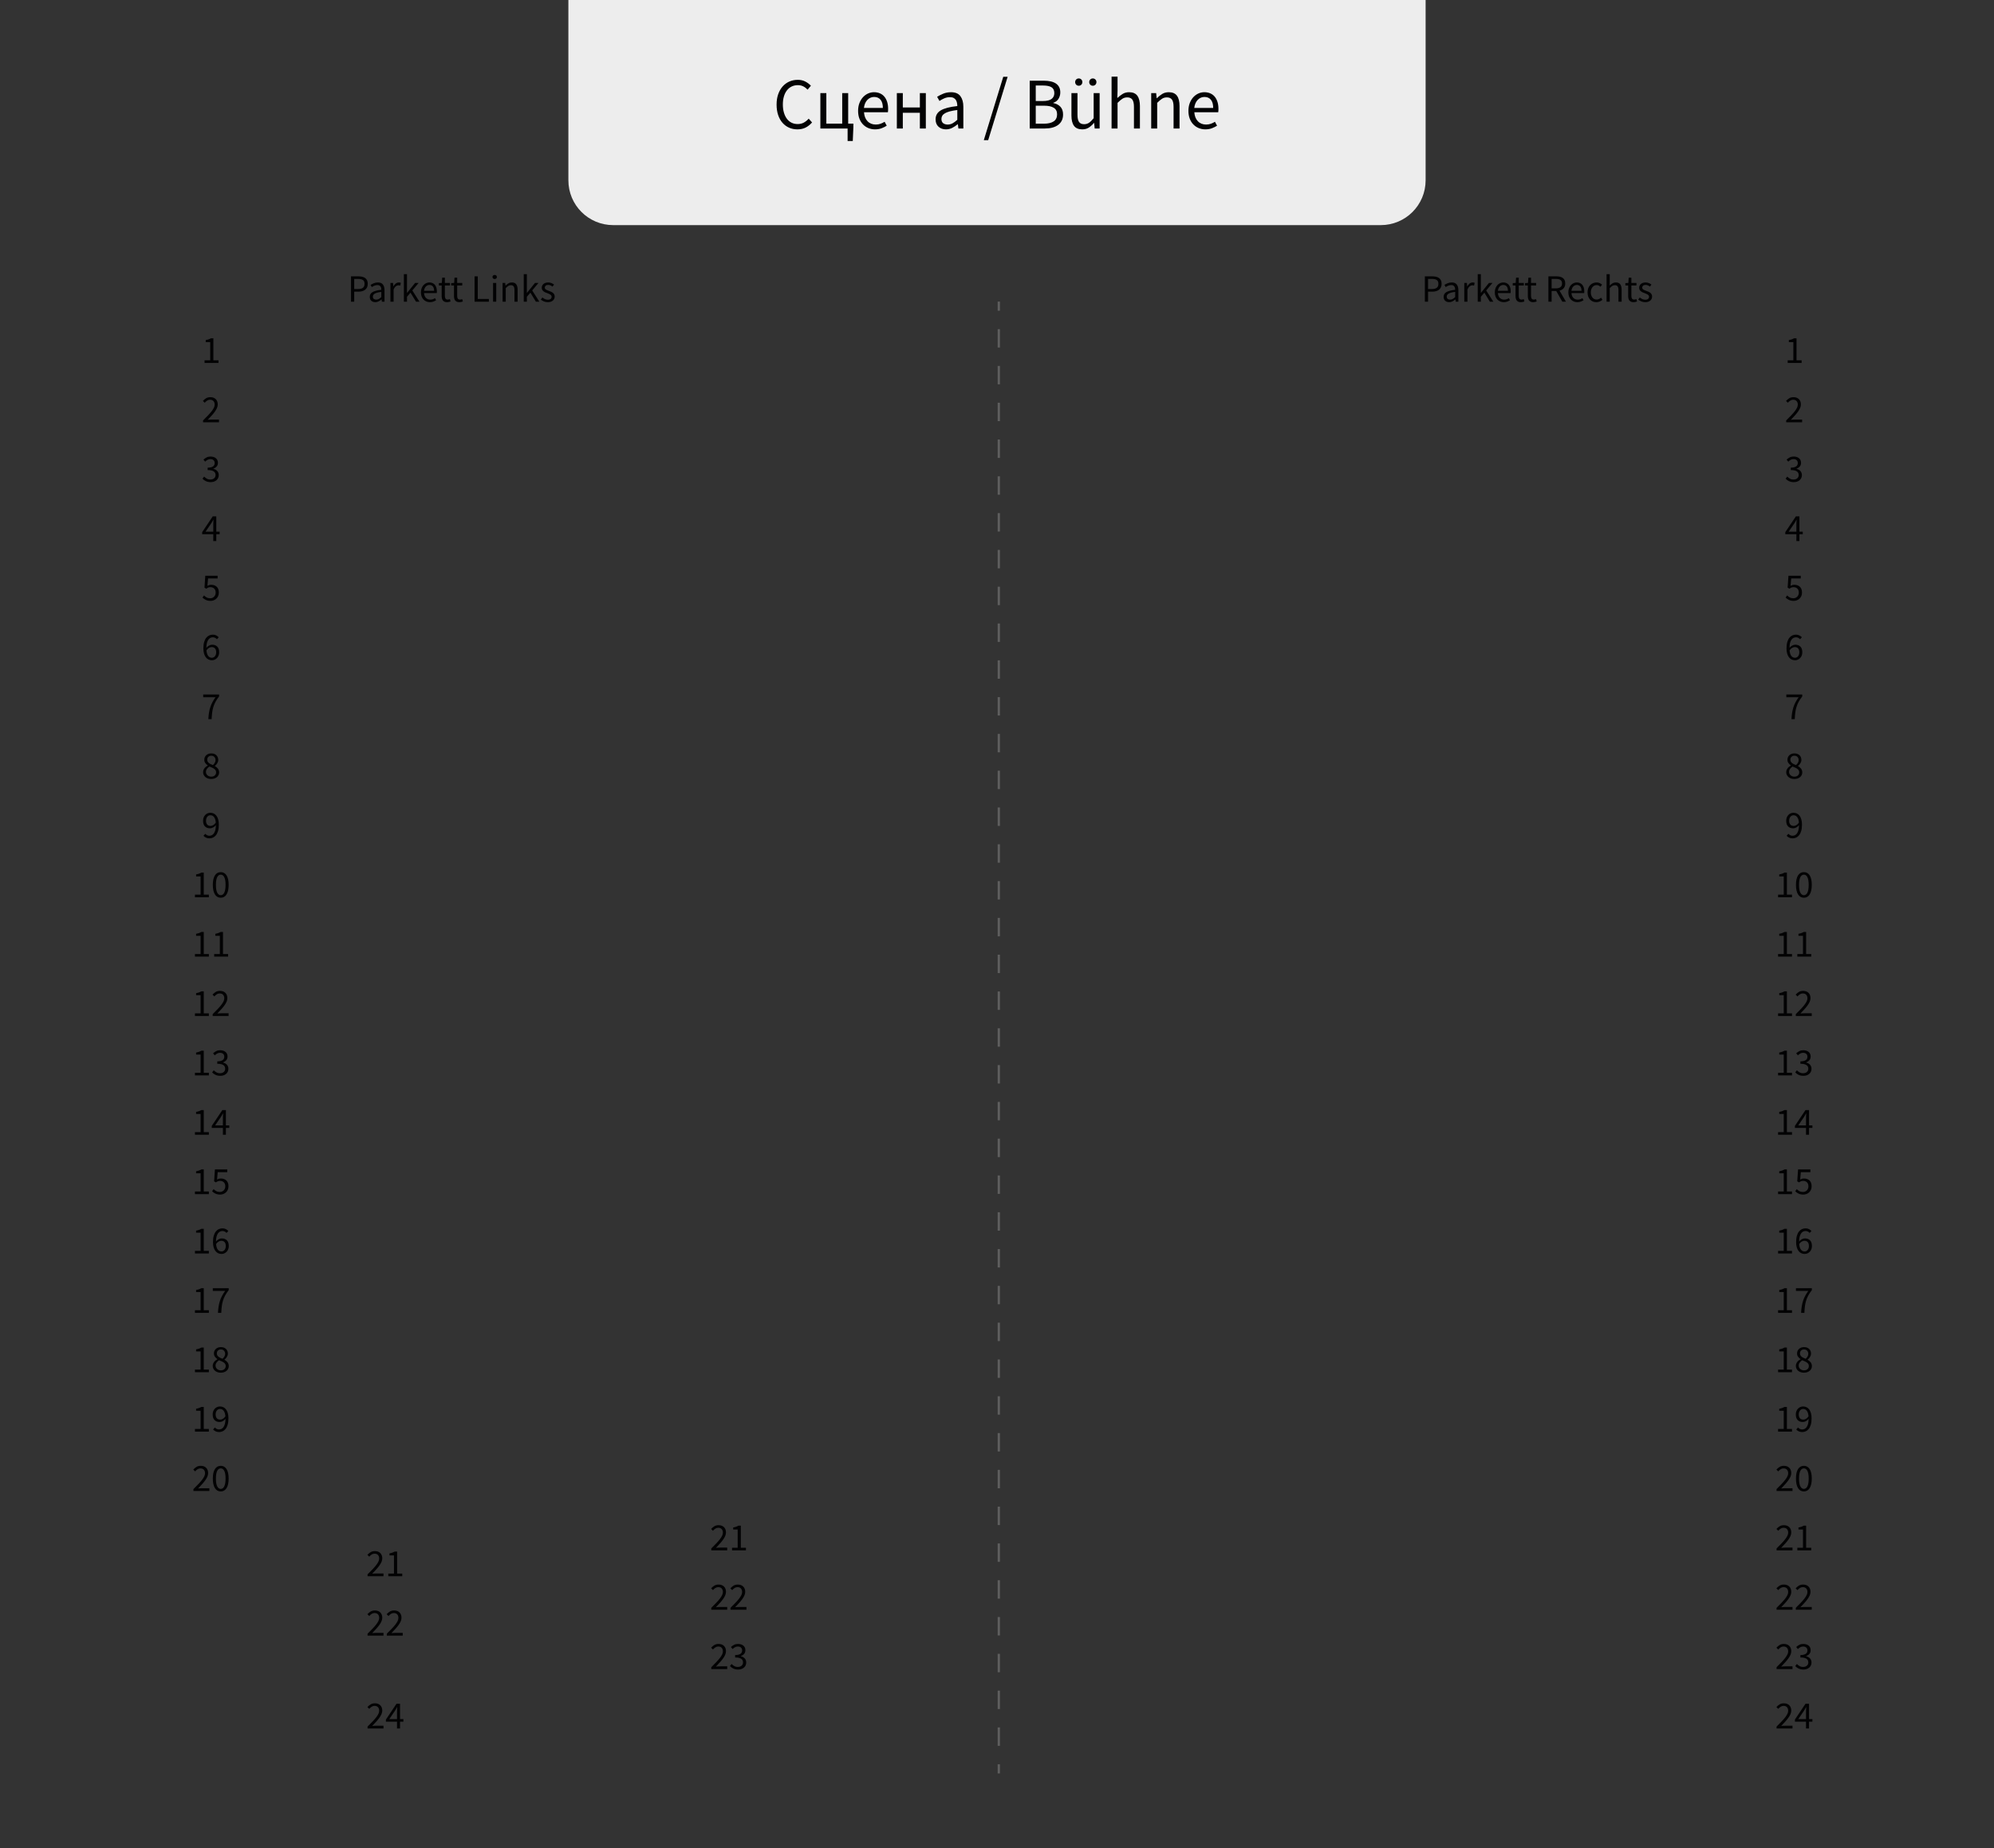 <svg xmlns="http://www.w3.org/2000/svg" width="876" height="812"><rect width="100%" height="100%" fill="#333333" stroke="none"/><path fill="#EDEDED" d="M626.3 0H249.7v79.2c0 10.9 8.8 19.7 19.7 19.7h337.2c10.9 0 19.7-8.8 19.7-19.7V0z"/><g fill="none" stroke="#5F5F5F" stroke-miterlimit="10"><path d="M438.8 132.5v4"/><path stroke-dasharray="8.083,8.083" d="M438.8 144.6V771"/><path d="M438.8 775.1v4"/></g><g><g fill="#020203"><path d="M161.481 759.357v-.833c.816-.816 1.541-1.553 2.176-2.21s1.167-1.267 1.598-1.827c.431-.562.759-1.077.986-1.548.227-.47.34-.926.34-1.368 0-.623-.17-1.133-.51-1.53-.34-.396-.856-.595-1.547-.595-.454 0-.873.128-1.258.383s-.737.563-1.054.927l-.799-.8c.453-.498.935-.897 1.445-1.198.51-.3 1.122-.45 1.836-.45 1.008 0 1.802.292 2.38.875.578.584.867 1.357.867 2.321 0 .51-.111 1.022-.332 1.538-.221.516-.527 1.049-.918 1.598-.391.55-.856 1.122-1.394 1.717-.539.596-1.13 1.228-1.776 1.896.294-.022.601-.045.918-.067.317-.022.617-.034.901-.034h3.145v1.207h-7.004zM174.418 759.357v-2.992h-4.879v-.918l4.641-6.936h1.564v6.731h1.479v1.122h-1.479v2.992h-1.326zm-3.4-4.114h3.4v-3.145c0-.295.008-.644.025-1.046s.037-.75.06-1.045h-.068c-.136.261-.278.516-.425.765-.147.249-.3.504-.459.765l-2.533 3.706z"/></g><g fill="#020203"><path d="M161.481 718.566v-.833c.816-.816 1.541-1.553 2.176-2.21s1.167-1.267 1.598-1.827c.431-.562.759-1.077.986-1.548.227-.47.34-.926.34-1.368 0-.623-.17-1.133-.51-1.53-.34-.396-.856-.595-1.547-.595-.454 0-.873.128-1.258.383s-.737.563-1.054.927l-.799-.8c.453-.498.935-.897 1.445-1.198.51-.3 1.122-.45 1.836-.45 1.008 0 1.802.292 2.38.875.578.584.867 1.357.867 2.321 0 .51-.111 1.022-.332 1.538-.221.516-.527 1.049-.918 1.598-.391.55-.856 1.122-1.394 1.717-.539.596-1.13 1.228-1.776 1.896.294-.022.601-.045.918-.067.317-.022.617-.034.901-.034h3.145v1.207h-7.004zM169.93 718.566v-.833c.816-.816 1.541-1.553 2.176-2.21s1.167-1.267 1.598-1.827c.431-.562.759-1.077.986-1.548.227-.47.34-.926.34-1.368 0-.623-.17-1.133-.51-1.53-.34-.396-.856-.595-1.547-.595-.454 0-.873.128-1.258.383s-.737.563-1.054.927l-.799-.8c.453-.498.935-.897 1.445-1.198.51-.3 1.122-.45 1.836-.45 1.008 0 1.802.292 2.38.875.578.584.867 1.357.867 2.321 0 .51-.111 1.022-.332 1.538-.221.516-.527 1.049-.918 1.598-.391.55-.856 1.122-1.394 1.717-.539.596-1.13 1.228-1.776 1.896.294-.022.601-.045.918-.067.317-.022.617-.034.901-.034h3.145v1.207h-7.004z"/></g><g fill="#020203"><path d="M161.481 692.484v-.834c.816-.816 1.541-1.553 2.176-2.209.635-.658 1.167-1.268 1.598-1.828.431-.561.759-1.076.986-1.547s.34-.926.34-1.369c0-.623-.17-1.133-.51-1.529s-.856-.596-1.547-.596c-.454 0-.873.129-1.258.383-.385.256-.737.564-1.054.928l-.799-.801c.453-.498.935-.896 1.445-1.197.51-.301 1.122-.451 1.836-.451 1.008 0 1.802.293 2.38.875.578.584.867 1.357.867 2.322 0 .51-.111 1.021-.332 1.537-.221.516-.527 1.049-.918 1.598-.391.551-.856 1.123-1.394 1.717-.539.596-1.13 1.229-1.776 1.896.294-.023.601-.045.918-.068.317-.021.617-.033.901-.033h3.145v1.207h-7.004zM170.593 692.484v-1.156h2.482v-7.99h-1.972v-.9c.499-.092.932-.201 1.3-.332s.7-.287.995-.467h1.071v9.689h2.244v1.156h-6.12z"/></g><g fill="#020203"><path d="M312.479 733.274v-.833c.816-.816 1.541-1.553 2.176-2.21s1.167-1.267 1.598-1.827c.431-.562.759-1.077.986-1.548.227-.47.34-.926.34-1.368 0-.623-.17-1.133-.51-1.53-.34-.396-.856-.595-1.547-.595-.454 0-.873.128-1.258.383s-.737.563-1.054.927l-.799-.8c.453-.498.935-.897 1.445-1.198.51-.3 1.122-.45 1.836-.45 1.008 0 1.802.292 2.38.875.578.584.867 1.357.867 2.321 0 .51-.111 1.022-.332 1.538-.221.516-.527 1.049-.918 1.598-.391.55-.856 1.122-1.394 1.717-.539.596-1.13 1.228-1.776 1.896.294-.022.601-.045.918-.067.317-.022.617-.034.901-.034h3.145v1.207h-7.004zM324.259 733.479c-.431 0-.825-.043-1.182-.128s-.683-.198-.978-.34c-.295-.142-.559-.303-.791-.484-.232-.181-.439-.374-.621-.578l.714-.918c.329.34.711.641 1.148.901.436.261.977.391 1.623.391.657 0 1.196-.179 1.615-.535.419-.357.629-.842.629-1.454 0-.316-.06-.608-.178-.875-.119-.267-.314-.496-.587-.688-.272-.192-.629-.34-1.071-.442-.442-.102-.986-.152-1.632-.152v-1.071c.578 0 1.062-.051 1.454-.153.391-.102.708-.243.952-.425.244-.181.417-.396.519-.646.102-.25.153-.516.153-.8 0-.532-.167-.952-.501-1.258s-.791-.459-1.368-.459c-.454 0-.87.103-1.25.306-.38.204-.734.471-1.062.8l-.748-.885c.419-.396.881-.722 1.385-.978.504-.255 1.08-.382 1.726-.382.476 0 .912.062 1.309.187.396.125.739.304 1.028.536s.513.519.672.858c.158.34.238.73.238 1.173 0 .657-.182 1.195-.544 1.615-.363.419-.839.742-1.428.969v.068c.329.079.635.195.918.348.283.153.533.347.748.578.215.232.383.502.501.808.119.307.179.646.179 1.021 0 .476-.094.906-.281 1.292-.187.385-.442.711-.765.978-.323.266-.7.47-1.131.611s-.894.211-1.393.211z"/></g><g fill="#020203"><path d="M312.479 707.191v-.833c.816-.816 1.541-1.553 2.176-2.21s1.167-1.267 1.598-1.827c.431-.562.759-1.077.986-1.548.227-.47.34-.926.34-1.368 0-.623-.17-1.133-.51-1.53-.34-.396-.856-.595-1.547-.595-.454 0-.873.128-1.258.383s-.737.563-1.054.927l-.799-.8c.453-.498.935-.897 1.445-1.198.51-.3 1.122-.45 1.836-.45 1.008 0 1.802.292 2.38.875.578.584.867 1.357.867 2.321 0 .51-.111 1.022-.332 1.538-.221.516-.527 1.049-.918 1.598-.391.55-.856 1.122-1.394 1.717-.539.596-1.13 1.228-1.776 1.896.294-.022.601-.045.918-.067.317-.022.617-.034.901-.034h3.145v1.207h-7.004zM320.927 707.191v-.833c.816-.816 1.541-1.553 2.176-2.21s1.167-1.267 1.598-1.827c.431-.562.759-1.077.986-1.548.227-.47.34-.926.34-1.368 0-.623-.17-1.133-.51-1.53-.34-.396-.856-.595-1.547-.595-.454 0-.873.128-1.258.383s-.737.563-1.054.927l-.799-.8c.453-.498.935-.897 1.445-1.198.51-.3 1.122-.45 1.836-.45 1.008 0 1.802.292 2.38.875.578.584.867 1.357.867 2.321 0 .51-.111 1.022-.332 1.538-.221.516-.527 1.049-.918 1.598-.391.55-.856 1.122-1.394 1.717-.539.596-1.13 1.228-1.776 1.896.294-.022.601-.045.918-.067.317-.022.617-.034.901-.034h3.145v1.207h-7.004z"/></g><g fill="#020203"><path d="M312.479 681.108v-.833c.816-.816 1.541-1.553 2.176-2.21s1.167-1.267 1.598-1.827c.431-.562.759-1.077.986-1.548.227-.47.34-.926.34-1.368 0-.623-.17-1.133-.51-1.53-.34-.396-.856-.595-1.547-.595-.454 0-.873.128-1.258.383s-.737.563-1.054.927l-.799-.8c.453-.498.935-.897 1.445-1.198.51-.3 1.122-.45 1.836-.45 1.008 0 1.802.292 2.38.875.578.584.867 1.357.867 2.321 0 .51-.111 1.022-.332 1.538-.221.516-.527 1.049-.918 1.598-.391.55-.856 1.122-1.394 1.717-.539.596-1.13 1.228-1.776 1.896.294-.022.601-.045.918-.067.317-.022.617-.034.901-.034h3.145v1.207h-7.004zM321.59 681.108v-1.156h2.482v-7.99H322.1v-.9c.499-.091.932-.201 1.3-.332.368-.13.7-.286.995-.467h1.071v9.689h2.244v1.156h-6.12z"/></g><g fill="#020203"><path d="M84.981 655.026v-.833c.816-.816 1.541-1.553 2.176-2.21s1.167-1.267 1.598-1.827c.431-.562.759-1.077.986-1.548.227-.47.34-.926.34-1.368 0-.623-.17-1.133-.51-1.53-.34-.396-.856-.595-1.547-.595-.454 0-.873.128-1.258.383s-.737.563-1.054.927l-.799-.8c.453-.498.935-.897 1.445-1.198.51-.3 1.122-.45 1.836-.45 1.008 0 1.802.292 2.38.875.578.584.867 1.357.867 2.321 0 .51-.111 1.022-.332 1.538-.221.516-.527 1.049-.918 1.598-.391.55-.856 1.122-1.394 1.717-.539.596-1.13 1.228-1.776 1.896.294-.022.601-.045.918-.067.317-.022.617-.034.901-.034h3.145v1.207h-7.004zM96.983 655.23c-1.099 0-1.955-.487-2.567-1.462s-.918-2.374-.918-4.199c0-1.824.306-3.213.918-4.165s1.468-1.428 2.567-1.428c1.088 0 1.938.476 2.55 1.428.612.952.918 2.341.918 4.165 0 1.825-.306 3.225-.918 4.199-.612.975-1.462 1.462-2.55 1.462zm0-1.122c.317 0 .604-.088.858-.264.255-.176.476-.447.663-.815s.332-.839.434-1.411.153-1.256.153-2.049-.051-1.473-.153-2.04c-.102-.566-.247-1.028-.434-1.386-.187-.356-.408-.62-.663-.79-.255-.17-.541-.255-.858-.255s-.606.085-.867.255c-.261.17-.485.434-.672.79-.187.357-.332.819-.433 1.386-.102.567-.153 1.247-.153 2.04 0 1.587.196 2.74.586 3.46.391.72.904 1.079 1.539 1.079z"/></g><g fill="#020203"><path d="M85.644 628.943v-1.156h2.482v-7.99h-1.972v-.9c.499-.091.932-.201 1.3-.332.368-.13.7-.286.995-.467h1.071v9.689h2.244v1.156h-6.12zM96.235 629.147c-.578 0-1.085-.108-1.521-.323-.437-.215-.802-.487-1.096-.815l.782-.885c.227.261.496.471.808.629.312.159.638.238.978.238.385 0 .748-.079 1.088-.238.34-.158.64-.422.901-.79s.47-.847.629-1.437c.159-.589.244-1.32.255-2.193-.34.432-.737.771-1.19 1.021-.454.249-.907.374-1.36.374-.941 0-1.688-.277-2.244-.833-.556-.556-.833-1.395-.833-2.517 0-.521.085-.994.255-1.419s.399-.791.688-1.097.629-.544 1.02-.714.802-.255 1.232-.255c.533 0 1.028.107 1.487.323.459.215.856.541 1.19.978.334.436.595.979.782 1.632.187.651.281 1.414.281 2.286 0 1.088-.114 2.015-.34 2.779-.227.766-.533 1.389-.918 1.87-.385.482-.824.833-1.317 1.054-.495.222-1.013.332-1.557.332zm.51-5.473c.362 0 .745-.113 1.147-.341.402-.227.779-.595 1.13-1.104-.091-1.065-.34-1.87-.748-2.414s-.958-.816-1.649-.816c-.261 0-.507.058-.739.17-.232.114-.434.275-.604.485-.17.209-.304.462-.4.756-.096.295-.145.618-.145.969 0 .715.165 1.275.493 1.684s.835.611 1.515.611z"/></g><g fill="#020203"><path d="M85.644 602.86v-1.156h2.482v-7.99h-1.972v-.9c.499-.091.932-.201 1.3-.332.368-.13.7-.286.995-.467h1.071v9.689h2.244v1.156h-6.12zM97 603.064c-.51 0-.983-.074-1.419-.221-.437-.147-.811-.354-1.122-.621-.312-.266-.558-.58-.739-.943-.182-.362-.272-.759-.272-1.19 0-.351.06-.677.179-.977.119-.301.272-.572.459-.816.187-.243.402-.459.646-.646s.496-.348.756-.484v-.067c-.396-.283-.748-.626-1.054-1.028-.306-.402-.459-.893-.459-1.471 0-.42.079-.799.238-1.14.159-.34.374-.631.646-.875s.595-.434.969-.569c.374-.137.782-.204 1.224-.204.476 0 .901.07 1.275.212.374.143.694.341.96.596.266.255.47.561.612.918.142.356.212.745.212 1.164 0 .283-.048.556-.145.816s-.215.504-.357.73c-.142.228-.3.431-.476.612s-.348.334-.518.459v.068c.238.136.47.292.697.467.227.176.428.374.604.596.176.221.317.473.425.756.108.284.162.606.162.97 0 .407-.085.787-.255 1.139s-.408.657-.714.918-.675.465-1.105.612c-.432.145-.908.219-1.429.219zm.034-1.037c.634 0 1.147-.176 1.538-.527.391-.351.587-.81.587-1.377 0-.351-.08-.651-.238-.9s-.374-.468-.646-.655-.586-.356-.943-.51c-.357-.152-.729-.309-1.114-.467-.431.294-.79.637-1.079 1.028-.289.391-.434.836-.434 1.334 0 .307.06.584.178.833.119.25.283.468.493.654.209.188.456.332.74.434.283.103.589.153.918.153zm.731-5.083c.362-.328.643-.674.841-1.037.198-.362.297-.742.297-1.139 0-.544-.164-1-.493-1.369-.329-.368-.793-.552-1.394-.552-.51 0-.93.158-1.258.476s-.493.742-.493 1.275c0 .328.068.609.204.841.136.232.32.439.552.621s.499.343.799.484.616.275.945.4z"/></g><g fill="#020203"><path d="M85.644 576.777v-1.156h2.482v-7.99h-1.972v-.9c.499-.091.932-.201 1.3-.332.368-.13.7-.286.995-.467h1.071v9.689h2.244v1.156h-6.12zM95.759 576.777c.045-1.02.136-1.955.272-2.805.136-.851.326-1.658.57-2.423.244-.765.555-1.505.935-2.219.379-.714.835-1.444 1.368-2.192h-5.406v-1.207h6.987v.867c-.646.815-1.17 1.598-1.572 2.346-.402.748-.723 1.51-.96 2.286-.238.776-.411 1.599-.519 2.465-.108.867-.185 1.828-.229 2.882h-1.446z"/></g><g fill="#020203"><path d="M85.644 550.694v-1.156h2.482v-7.99h-1.972v-.9c.499-.091.932-.201 1.3-.332.368-.13.7-.286.995-.467h1.071v9.689h2.244v1.156h-6.12zM97.306 550.898c-.533 0-1.026-.108-1.479-.323-.454-.215-.848-.541-1.182-.978-.334-.436-.598-.979-.791-1.632-.193-.651-.289-1.414-.289-2.286 0-1.088.113-2.015.34-2.78.227-.765.533-1.388.918-1.869.385-.482.824-.833 1.317-1.055.493-.221 1.011-.331 1.555-.331.589 0 1.097.11 1.521.331.425.222.791.496 1.097.825l-.782.866c-.227-.26-.496-.467-.808-.62-.312-.153-.638-.229-.978-.229-.374 0-.731.079-1.071.238-.34.158-.64.419-.901.781-.261.363-.47.836-.629 1.42s-.244 1.307-.255 2.168c.34-.42.736-.751 1.19-.995.453-.243.901-.365 1.343-.365.941 0 1.692.277 2.253.833.561.556.841 1.394.841 2.516 0 .521-.085.995-.255 1.42s-.402.79-.697 1.097c-.295.306-.635.544-1.02.714s-.796.254-1.238.254zm0-1.105c.272 0 .521-.057.748-.17.227-.113.425-.274.595-.484.17-.209.303-.459.399-.748s.145-.614.145-.978c0-.714-.164-1.274-.493-1.683-.329-.408-.833-.612-1.513-.612-.352 0-.731.11-1.139.332-.408.221-.782.586-1.122 1.096.091 1.065.337 1.873.74 2.423s.949.824 1.64.824z"/></g><g fill="#020203"><path d="M85.644 524.611v-1.156h2.482v-7.99h-1.972v-.9c.499-.09.932-.201 1.3-.332.368-.129.7-.285.995-.467h1.071v9.689h2.244v1.156h-6.12zM96.728 524.816c-.431 0-.825-.043-1.182-.129-.357-.084-.68-.195-.969-.33-.289-.137-.55-.293-.782-.469s-.439-.359-.621-.553l.68-.918c.317.33.694.619 1.13.867.437.25.972.375 1.606.375.329 0 .638-.061.927-.18.289-.117.541-.285.756-.5s.385-.477.51-.783c.125-.305.187-.645.187-1.02 0-.748-.21-1.332-.629-1.75-.419-.42-.98-.631-1.683-.631-.374 0-.694.059-.96.172-.267.113-.564.277-.893.492l-.748-.477.357-5.219h5.423v1.207H95.64l-.289 3.213c.261-.135.521-.244.782-.322.261-.08.555-.119.884-.119.464 0 .901.068 1.309.203.408.137.765.344 1.071.621s.547.629.723 1.055c.175.424.263.932.263 1.521 0 .588-.102 1.109-.306 1.562-.204.455-.476.836-.816 1.148-.34.312-.729.549-1.165.713-.436.169-.892.251-1.368.251z"/></g><g fill="#020203"><path d="M85.644 498.529v-1.156h2.482v-7.99h-1.972v-.9c.499-.091.932-.201 1.3-.332.368-.13.7-.286.995-.467h1.071v9.689h2.244v1.156h-6.12zM97.918 498.529v-2.992h-4.879v-.918l4.641-6.936h1.564v6.731h1.479v1.122h-1.479v2.992h-1.326zm-3.4-4.114h3.4v-3.145c0-.295.008-.644.025-1.046s.037-.75.06-1.045h-.068c-.136.261-.278.516-.425.765-.147.249-.3.504-.459.765l-2.533 3.706z"/></g><g fill="#020203"><path d="M85.644 472.446v-1.156h2.482v-7.99h-1.972v-.9c.499-.091.932-.201 1.3-.332.368-.13.7-.286.995-.467h1.071v9.689h2.244v1.156h-6.12zM96.762 472.65c-.431 0-.825-.043-1.182-.128s-.683-.198-.978-.34c-.295-.142-.559-.303-.791-.484-.232-.181-.439-.374-.621-.578l.714-.918c.329.34.711.641 1.148.901.436.261.977.391 1.623.391.657 0 1.196-.179 1.615-.535.419-.357.629-.842.629-1.454 0-.316-.06-.608-.178-.875-.119-.267-.314-.496-.587-.688-.272-.192-.629-.34-1.071-.442-.442-.102-.986-.152-1.632-.152v-1.071c.578 0 1.062-.051 1.454-.153.391-.102.708-.243.952-.425.244-.181.417-.396.519-.646.102-.25.153-.516.153-.8 0-.532-.167-.952-.501-1.258s-.791-.459-1.368-.459c-.454 0-.87.103-1.25.306-.38.204-.734.471-1.062.8l-.748-.885c.419-.396.881-.722 1.385-.978.504-.255 1.08-.382 1.726-.382.476 0 .912.062 1.309.187.396.125.739.304 1.028.536s.513.519.672.858c.158.34.238.73.238 1.173 0 .657-.182 1.195-.544 1.615-.363.419-.839.742-1.428.969v.068c.329.079.635.195.918.348.283.153.533.347.748.578.215.232.383.502.501.808.119.307.179.646.179 1.021 0 .476-.094.906-.281 1.292-.187.385-.442.711-.765.978-.323.266-.7.47-1.131.611s-.894.211-1.393.211z"/></g><g fill="#020203"><path d="M85.644 446.363v-1.156h2.482v-7.99h-1.972v-.9c.499-.091.932-.201 1.3-.332.368-.13.7-.286.995-.467h1.071v9.689h2.244v1.156h-6.12zM93.43 446.363v-.833c.816-.816 1.541-1.553 2.176-2.21s1.167-1.267 1.598-1.827c.431-.562.759-1.077.986-1.548.227-.47.34-.926.34-1.368 0-.623-.17-1.133-.51-1.53-.34-.396-.856-.595-1.547-.595-.454 0-.873.128-1.258.383s-.737.563-1.054.927l-.799-.8c.453-.498.935-.897 1.445-1.198.51-.3 1.122-.45 1.836-.45 1.008 0 1.802.292 2.38.875.578.584.867 1.357.867 2.321 0 .51-.111 1.022-.332 1.538-.221.516-.527 1.049-.918 1.598-.391.55-.856 1.122-1.394 1.717-.539.596-1.13 1.228-1.776 1.896.294-.022.601-.045.918-.067.317-.022.617-.034.901-.034h3.145v1.207H93.43z"/></g><g fill="#020203"><path d="M85.644 420.28v-1.156h2.482v-7.99h-1.972v-.9c.499-.091.932-.201 1.3-.332.368-.13.7-.286.995-.467h1.071v9.689h2.244v1.156h-6.12zM94.093 420.28v-1.156h2.482v-7.99h-1.972v-.9c.499-.091.932-.201 1.3-.332.368-.13.7-.286.995-.467h1.071v9.689h2.244v1.156h-6.12z"/></g><g fill="#020203"><path d="M85.644 394.198v-1.156h2.482v-7.99h-1.972v-.9c.499-.091.932-.201 1.3-.332.368-.13.7-.286.995-.467h1.071v9.689h2.244v1.156h-6.12zM96.983 394.402c-1.099 0-1.955-.487-2.567-1.462s-.918-2.374-.918-4.199c0-1.824.306-3.213.918-4.165s1.468-1.428 2.567-1.428c1.088 0 1.938.476 2.55 1.428.612.952.918 2.341.918 4.165 0 1.825-.306 3.225-.918 4.199-.612.975-1.462 1.462-2.55 1.462zm0-1.122c.317 0 .604-.088.858-.264.255-.176.476-.447.663-.815s.332-.839.434-1.411.153-1.256.153-2.049-.051-1.473-.153-2.04c-.102-.566-.247-1.028-.434-1.386-.187-.356-.408-.62-.663-.79-.255-.17-.541-.255-.858-.255s-.606.085-.867.255c-.261.17-.485.434-.672.79-.187.357-.332.819-.433 1.386-.102.567-.153 1.247-.153 2.04 0 1.587.196 2.74.586 3.46.391.719.904 1.079 1.539 1.079z"/></g><path fill="#020203" d="M92.01 368.319c-.578 0-1.085-.108-1.521-.323-.437-.215-.802-.487-1.096-.815l.782-.885c.227.261.496.471.808.629.312.159.638.238.978.238.385 0 .748-.079 1.088-.238.34-.158.64-.422.901-.79s.47-.847.629-1.437c.159-.589.244-1.32.255-2.193-.34.432-.737.771-1.19 1.021-.454.249-.907.374-1.36.374-.941 0-1.688-.277-2.244-.833-.556-.556-.833-1.395-.833-2.517 0-.521.085-.994.255-1.419s.399-.791.688-1.097.629-.544 1.02-.714.802-.255 1.232-.255c.533 0 1.028.107 1.487.323.459.215.856.541 1.19.978.334.436.595.979.782 1.632.187.651.281 1.414.281 2.286 0 1.088-.114 2.015-.34 2.779-.227.766-.533 1.389-.918 1.87-.385.482-.824.833-1.317 1.054-.494.221-1.013.332-1.557.332zm.511-5.474c.362 0 .745-.113 1.147-.341.402-.227.779-.595 1.13-1.104-.091-1.065-.34-1.87-.748-2.414s-.958-.816-1.649-.816c-.261 0-.507.058-.739.17-.232.114-.434.275-.604.485-.17.209-.304.462-.4.756-.096.295-.145.618-.145.969 0 .715.165 1.275.493 1.684s.834.611 1.515.611zM92.775 342.236c-.51 0-.983-.074-1.419-.221-.437-.147-.811-.354-1.122-.621-.312-.266-.558-.58-.739-.943-.182-.362-.272-.759-.272-1.19 0-.351.06-.677.179-.977.119-.301.272-.572.459-.816.187-.243.402-.459.646-.646s.496-.348.756-.484v-.067c-.396-.283-.748-.626-1.054-1.028-.306-.402-.459-.893-.459-1.471 0-.42.079-.799.238-1.14.159-.34.374-.631.646-.875s.595-.434.969-.569c.374-.137.782-.204 1.224-.204.476 0 .901.07 1.275.212.374.143.694.341.96.596.266.255.47.561.612.918.142.356.212.745.212 1.164 0 .283-.048.556-.145.816s-.215.504-.357.73c-.142.228-.3.431-.476.612s-.348.334-.518.459v.068c.238.136.47.292.697.467.227.176.428.374.604.596.176.221.317.473.425.756.108.284.162.606.162.97 0 .407-.085.787-.255 1.139s-.408.657-.714.918-.675.465-1.105.612c-.432.145-.908.219-1.429.219zm.035-1.037c.634 0 1.147-.176 1.538-.527.391-.351.587-.81.587-1.377 0-.351-.08-.651-.238-.9s-.374-.468-.646-.655-.586-.356-.943-.51c-.357-.152-.729-.309-1.114-.467-.431.294-.79.637-1.079 1.028-.289.391-.434.836-.434 1.334 0 .307.06.584.178.833.119.25.283.468.493.654.209.188.456.332.74.434.282.102.588.153.918.153zm.731-5.083c.362-.328.643-.674.841-1.037.198-.362.297-.742.297-1.139 0-.544-.164-1-.493-1.369-.329-.368-.793-.552-1.394-.552-.51 0-.93.158-1.258.476s-.493.742-.493 1.275c0 .328.068.609.204.841.136.232.32.439.552.621s.499.343.799.484.615.275.945.4zM91.534 315.949c.045-1.02.136-1.955.272-2.805.136-.851.326-1.658.57-2.423.244-.765.555-1.505.935-2.219.379-.714.835-1.444 1.368-2.192h-5.406v-1.207h6.987v.867c-.646.815-1.17 1.598-1.572 2.346-.402.748-.723 1.51-.96 2.286-.238.776-.411 1.599-.519 2.465-.108.867-.185 1.828-.229 2.882h-1.446zM93.082 290.07c-.533 0-1.026-.108-1.479-.323-.454-.215-.848-.541-1.182-.978-.334-.436-.598-.979-.791-1.632-.193-.651-.289-1.414-.289-2.286 0-1.088.113-2.015.34-2.78.227-.765.533-1.388.918-1.869.385-.482.824-.833 1.317-1.055.493-.221 1.011-.331 1.555-.331.589 0 1.097.11 1.521.331.425.222.791.496 1.097.825l-.782.866c-.227-.26-.496-.467-.808-.62-.312-.153-.638-.229-.978-.229-.374 0-.731.079-1.071.238-.34.158-.64.419-.901.781-.261.363-.47.836-.629 1.42s-.244 1.307-.255 2.168c.34-.42.736-.751 1.19-.995.453-.243.901-.365 1.343-.365.941 0 1.692.277 2.253.833.561.556.841 1.394.841 2.516 0 .521-.085.995-.255 1.42s-.402.79-.697 1.097c-.295.306-.635.544-1.02.714s-.797.254-1.238.254zm0-1.105c.272 0 .521-.057.748-.17.227-.113.425-.274.595-.484.17-.209.303-.459.399-.748s.145-.614.145-.978c0-.714-.164-1.274-.493-1.683-.329-.408-.833-.612-1.513-.612-.352 0-.731.11-1.139.332-.408.221-.782.586-1.122 1.096.091 1.065.337 1.873.74 2.423s.948.824 1.64.824zM92.503 263.987c-.431 0-.825-.043-1.182-.128s-.68-.195-.969-.331-.55-.292-.782-.468-.439-.359-.621-.553l.68-.918c.317.329.694.618 1.13.867.437.25.972.374 1.606.374.329 0 .638-.06.927-.179.289-.118.541-.286.756-.501s.385-.477.51-.782c.125-.306.187-.646.187-1.02 0-.748-.21-1.332-.629-1.751-.419-.42-.98-.63-1.683-.63-.374 0-.694.058-.96.171-.267.113-.564.277-.893.492l-.748-.476.357-5.219h5.423v1.207h-4.199l-.289 3.213c.261-.136.521-.244.782-.323s.555-.119.884-.119c.464 0 .901.068 1.309.204.408.136.765.343 1.071.62.306.278.547.63.723 1.055.175.425.263.932.263 1.521 0 .589-.102 1.11-.306 1.563-.204.454-.476.836-.816 1.147-.34.312-.729.55-1.165.714-.433.168-.89.25-1.366.25zM93.693 237.701v-2.992h-4.879v-.918l4.641-6.936h1.564v6.731h1.479v1.122H95.02v2.992h-1.327zm-3.4-4.115h3.4v-3.145c0-.295.008-.644.025-1.046s.037-.75.06-1.045h-.068c-.136.261-.278.516-.425.765-.147.249-.3.504-.459.765l-2.533 3.706zM92.538 211.822c-.431 0-.825-.043-1.182-.128s-.683-.198-.978-.34c-.295-.142-.559-.303-.791-.484-.232-.181-.439-.374-.621-.578l.714-.918c.329.34.711.641 1.148.901.436.261.977.391 1.623.391.657 0 1.196-.179 1.615-.535.419-.357.629-.842.629-1.454 0-.316-.06-.608-.178-.875-.119-.267-.314-.496-.587-.688-.272-.192-.629-.34-1.071-.442-.442-.102-.986-.152-1.632-.152v-1.071c.578 0 1.062-.051 1.454-.153.391-.102.708-.243.952-.425.244-.181.417-.396.519-.646.102-.25.153-.516.153-.8 0-.532-.167-.952-.501-1.258s-.791-.459-1.368-.459c-.454 0-.87.103-1.25.306-.38.204-.734.471-1.062.8l-.748-.885c.419-.396.881-.722 1.385-.978.504-.255 1.08-.382 1.726-.382.476 0 .912.062 1.309.187.396.125.739.304 1.028.536s.513.519.672.858c.158.34.238.73.238 1.173 0 .657-.182 1.195-.544 1.615-.363.419-.839.742-1.428.969v.068c.329.079.635.195.918.348.283.153.533.347.748.578.215.232.383.502.501.808.119.307.179.646.179 1.021 0 .476-.094.906-.281 1.292-.187.385-.442.711-.765.978-.323.266-.7.47-1.131.611s-.895.211-1.393.211zM89.206 185.535v-.833c.816-.816 1.541-1.553 2.176-2.21s1.167-1.267 1.598-1.827c.431-.562.759-1.077.986-1.548.227-.47.34-.926.34-1.368 0-.623-.17-1.133-.51-1.53-.34-.396-.856-.595-1.547-.595-.454 0-.873.128-1.258.383s-.737.563-1.054.927l-.799-.8c.453-.498.935-.897 1.445-1.198.51-.3 1.122-.45 1.836-.45 1.008 0 1.802.292 2.38.875.578.584.867 1.357.867 2.321 0 .51-.111 1.022-.332 1.538-.221.516-.527 1.049-.918 1.598-.391.55-.856 1.122-1.394 1.717-.539.596-1.13 1.228-1.776 1.896.294-.022.601-.045.918-.067.317-.022.617-.034.901-.034h3.145v1.207h-7.004zM89.868 159.452v-1.156h2.482v-7.99h-1.972v-.9c.499-.091.932-.201 1.3-.332.368-.13.7-.286.995-.467h1.071v9.689h2.244v1.156h-6.12z"/><g fill="#020203"><path d="M780.48 759.357v-.833c.815-.816 1.541-1.553 2.176-2.21s1.166-1.267 1.598-1.827c.431-.562.76-1.077.986-1.548.227-.47.34-.926.34-1.368 0-.623-.17-1.133-.51-1.53-.34-.396-.856-.595-1.547-.595-.454 0-.873.128-1.259.383s-.737.563-1.054.927l-.799-.8c.453-.498.935-.897 1.445-1.198.51-.3 1.121-.45 1.836-.45 1.008 0 1.801.292 2.379.875.578.584.867 1.357.867 2.321 0 .51-.11 1.022-.331 1.538-.222.516-.526 1.049-.918 1.598-.392.55-.856 1.122-1.394 1.717-.539.596-1.131 1.228-1.777 1.896.295-.022.602-.045.918-.067.317-.022.617-.034.901-.034h3.146v1.207h-7.003zM793.416 759.357v-2.992h-4.879v-.918l4.642-6.936h1.563v6.731h1.479v1.122h-1.479v2.992h-1.326zm-3.399-4.114h3.399v-3.145c0-.295.009-.644.025-1.046.018-.402.037-.75.061-1.045h-.068c-.137.261-.277.516-.426.765-.146.249-.3.504-.459.765l-2.532 3.706z"/></g><g fill="#020203"><path d="M780.48 733.274v-.833c.815-.816 1.541-1.553 2.176-2.21s1.166-1.267 1.598-1.827c.431-.562.76-1.077.986-1.548.227-.47.34-.926.34-1.368 0-.623-.17-1.133-.51-1.53-.34-.396-.856-.595-1.547-.595-.454 0-.873.128-1.259.383s-.737.563-1.054.927l-.799-.8c.453-.498.935-.897 1.445-1.198.51-.3 1.121-.45 1.836-.45 1.008 0 1.801.292 2.379.875.578.584.867 1.357.867 2.321 0 .51-.11 1.022-.331 1.538-.222.516-.526 1.049-.918 1.598-.392.55-.856 1.122-1.394 1.717-.539.596-1.131 1.228-1.777 1.896.295-.022.602-.045.918-.067.317-.022.617-.034.901-.034h3.146v1.207h-7.003zM792.261 733.479c-.431 0-.825-.043-1.182-.128s-.683-.198-.978-.34-.559-.303-.791-.484c-.232-.181-.439-.374-.62-.578l.714-.918c.328.34.711.641 1.148.901.436.261.977.391 1.623.391.656 0 1.195-.179 1.615-.535.418-.357.629-.842.629-1.454 0-.316-.061-.608-.179-.875-.119-.267-.314-.496-.587-.688-.271-.192-.629-.34-1.07-.442-.442-.102-.986-.152-1.633-.152v-1.071c.578 0 1.062-.051 1.454-.153.391-.102.708-.243.952-.425.243-.181.416-.396.518-.646.103-.25.153-.516.153-.8 0-.532-.167-.952-.501-1.258-.335-.306-.791-.459-1.369-.459-.453 0-.869.103-1.249.306-.38.204-.733.471-1.062.8l-.748-.885c.419-.396.881-.722 1.386-.978.504-.255 1.079-.382 1.725-.382.477 0 .912.062 1.31.187.396.125.739.304 1.028.536s.513.519.672.858c.158.34.238.73.238 1.173 0 .657-.182 1.195-.545 1.615-.362.419-.838.742-1.428.969v.068c.328.079.635.195.918.348.283.153.533.347.748.578.215.232.383.502.502.808.119.307.178.646.178 1.021 0 .476-.094.906-.28 1.292-.187.385-.442.711-.765.978-.323.266-.7.47-1.131.611s-.894.211-1.393.211z"/></g><g fill="#020203"><path d="M780.48 707.191v-.833c.815-.816 1.541-1.553 2.176-2.21s1.166-1.267 1.598-1.827c.431-.562.76-1.077.986-1.548.227-.47.34-.926.34-1.368 0-.623-.17-1.133-.51-1.53-.34-.396-.856-.595-1.547-.595-.454 0-.873.128-1.259.383s-.737.563-1.054.927l-.799-.8c.453-.498.935-.897 1.445-1.198.51-.3 1.121-.45 1.836-.45 1.008 0 1.801.292 2.379.875.578.584.867 1.357.867 2.321 0 .51-.11 1.022-.331 1.538-.222.516-.526 1.049-.918 1.598-.392.55-.856 1.122-1.394 1.717-.539.596-1.131 1.228-1.777 1.896.295-.022.602-.045.918-.067.317-.022.617-.034.901-.034h3.146v1.207h-7.003zM788.929 707.191v-.833c.815-.816 1.541-1.553 2.176-2.21s1.167-1.267 1.599-1.827c.43-.562.759-1.077.985-1.548.227-.47.34-.926.34-1.368 0-.623-.17-1.133-.51-1.53-.34-.396-.856-.595-1.547-.595-.454 0-.873.128-1.259.383-.385.255-.736.563-1.053.927l-.8-.8c.453-.498.935-.897 1.445-1.198.51-.3 1.122-.45 1.836-.45 1.009 0 1.802.292 2.38.875.578.584.867 1.357.867 2.321 0 .51-.111 1.022-.332 1.538s-.526 1.049-.918 1.598c-.391.55-.855 1.122-1.394 1.717-.538.596-1.13 1.228-1.776 1.896.295-.022.601-.045.918-.067.316-.022.617-.034.9-.034h3.146v1.207h-7.003z"/></g><g fill="#020203"><path d="M780.48 681.108v-.833c.815-.816 1.541-1.553 2.176-2.21s1.166-1.267 1.598-1.827c.431-.562.76-1.077.986-1.548.227-.47.34-.926.34-1.368 0-.623-.17-1.133-.51-1.53-.34-.396-.856-.595-1.547-.595-.454 0-.873.128-1.259.383s-.737.563-1.054.927l-.799-.8c.453-.498.935-.897 1.445-1.198.51-.3 1.121-.45 1.836-.45 1.008 0 1.801.292 2.379.875.578.584.867 1.357.867 2.321 0 .51-.11 1.022-.331 1.538-.222.516-.526 1.049-.918 1.598-.392.55-.856 1.122-1.394 1.717-.539.596-1.131 1.228-1.777 1.896.295-.022.602-.045.918-.067.317-.022.617-.034.901-.034h3.146v1.207h-7.003zM789.592 681.108v-1.156h2.482v-7.99h-1.973v-.9c.498-.091.932-.201 1.301-.332.367-.13.699-.286.994-.467h1.071v9.689h2.243v1.156h-6.118z"/></g><g fill="#020203"><path d="M780.48 655.026v-.833c.815-.816 1.541-1.553 2.176-2.21s1.166-1.267 1.598-1.827c.431-.562.76-1.077.986-1.548.227-.47.34-.926.34-1.368 0-.623-.17-1.133-.51-1.53-.34-.396-.856-.595-1.547-.595-.454 0-.873.128-1.259.383s-.737.563-1.054.927l-.799-.8c.453-.498.935-.897 1.445-1.198.51-.3 1.121-.45 1.836-.45 1.008 0 1.801.292 2.379.875.578.584.867 1.357.867 2.321 0 .51-.11 1.022-.331 1.538-.222.516-.526 1.049-.918 1.598-.392.55-.856 1.122-1.394 1.717-.539.596-1.131 1.228-1.777 1.896.295-.022.602-.045.918-.067.317-.022.617-.034.901-.034h3.146v1.207h-7.003zM792.481 655.23c-1.099 0-1.955-.487-2.567-1.462-.611-.975-.918-2.374-.918-4.199 0-1.824.307-3.213.918-4.165.612-.952 1.469-1.428 2.567-1.428 1.088 0 1.938.476 2.55 1.428.612.952.918 2.341.918 4.165 0 1.825-.306 3.225-.918 4.199-.611.975-1.462 1.462-2.55 1.462zm0-1.122c.317 0 .604-.088.858-.264.256-.176.477-.447.663-.815s.331-.839.434-1.411.153-1.256.153-2.049-.051-1.473-.153-2.04c-.103-.566-.247-1.028-.434-1.386-.187-.356-.407-.62-.663-.79-.255-.17-.541-.255-.858-.255s-.606.085-.866.255c-.262.17-.485.434-.672.79-.188.357-.332.819-.434 1.386-.102.567-.153 1.247-.153 2.04 0 1.587.196 2.74.587 3.46s.904 1.079 1.538 1.079z"/></g><g fill="#020203"><path d="M781.143 628.943v-1.156h2.482v-7.99h-1.973v-.9c.499-.091.933-.201 1.301-.332.368-.13.699-.286.994-.467h1.072v9.689h2.243v1.156h-6.119zM791.733 629.147c-.577 0-1.085-.108-1.521-.323s-.802-.487-1.097-.815l.782-.885c.227.261.495.471.808.629.312.159.638.238.978.238.386 0 .748-.079 1.088-.238.34-.158.64-.422.901-.79.26-.368.47-.847.629-1.437.158-.589.243-1.32.255-2.193-.341.432-.737.771-1.19 1.021s-.906.374-1.359.374c-.941 0-1.689-.277-2.244-.833-.556-.556-.833-1.395-.833-2.517 0-.521.085-.994.255-1.419s.399-.791.688-1.097.629-.544 1.021-.714c.391-.17.801-.255 1.232-.255.532 0 1.027.107 1.486.323.459.215.856.541 1.191.978.334.436.594.979.781 1.632.188.651.281 1.414.281 2.286 0 1.088-.114 2.015-.341 2.779-.227.766-.532 1.389-.918 1.87-.386.482-.824.833-1.317 1.054-.493.222-1.012.332-1.556.332zm.511-5.473c.361 0 .744-.113 1.146-.341.402-.227.779-.595 1.131-1.104-.091-1.065-.34-1.87-.748-2.414s-.957-.816-1.648-.816c-.262 0-.508.058-.74.17-.232.114-.434.275-.604.485-.17.209-.303.462-.399.756-.097.295-.145.618-.145.969 0 .715.165 1.275.493 1.684s.833.611 1.514.611z"/></g><g fill="#020203"><path d="M781.143 602.86v-1.156h2.482v-7.99h-1.973v-.9c.499-.091.933-.201 1.301-.332.368-.13.699-.286.994-.467h1.072v9.689h2.243v1.156h-6.119zM792.498 603.064c-.51 0-.982-.074-1.419-.221-.437-.147-.811-.354-1.122-.621-.312-.266-.559-.58-.739-.943-.182-.362-.272-.759-.272-1.19 0-.351.06-.677.179-.977.119-.301.272-.572.459-.816.187-.243.402-.459.646-.646s.496-.348.757-.484v-.067c-.396-.283-.748-.626-1.054-1.028-.307-.402-.459-.893-.459-1.471 0-.42.079-.799.238-1.14.158-.34.373-.631.646-.875s.595-.434.97-.569c.373-.137.781-.204 1.223-.204.477 0 .902.07 1.275.212.375.143.694.341.961.596.266.255.471.561.611.918.143.356.213.745.213 1.164 0 .283-.049.556-.145.816s-.215.504-.357.73c-.141.228-.3.431-.476.612s-.349.334-.519.459v.068c.238.136.471.292.697.467.227.176.428.374.604.596.176.221.316.473.425.756.108.284.161.606.161.97 0 .407-.084.787-.254 1.139s-.408.657-.715.918c-.306.261-.674.465-1.104.612-.432.145-.908.219-1.43.219zm.035-1.037c.634 0 1.146-.176 1.537-.527.392-.351.588-.81.588-1.377 0-.351-.08-.651-.238-.9-.159-.249-.375-.468-.646-.655s-.586-.356-.943-.51c-.357-.152-.729-.309-1.113-.467-.432.294-.791.637-1.08 1.028-.289.391-.434.836-.434 1.334 0 .307.061.584.179.833.119.25.283.468.493.654.209.188.456.332.74.434.281.103.587.153.917.153zm.731-5.083c.362-.328.643-.674.842-1.037.197-.362.297-.742.297-1.139 0-.544-.164-1-.492-1.369-.33-.368-.794-.552-1.395-.552-.51 0-.93.158-1.258.476-.329.317-.493.742-.493 1.275 0 .328.067.609.204.841.136.232.32.439.553.621s.498.343.799.484c.299.143.614.275.943.4z"/></g><g fill="#020203"><path d="M781.143 576.777v-1.156h2.482v-7.99h-1.973v-.9c.499-.091.933-.201 1.301-.332.368-.13.699-.286.994-.467h1.072v9.689h2.243v1.156h-6.119zM791.258 576.777c.045-1.02.136-1.955.271-2.805.137-.851.326-1.658.57-2.423.243-.765.555-1.505.935-2.219s.835-1.444 1.368-2.192h-5.406v-1.207h6.987v.867c-.646.815-1.171 1.598-1.572 2.346-.402.748-.723 1.51-.96 2.286-.238.776-.412 1.599-.52 2.465-.107.867-.184 1.828-.229 2.882h-1.444z"/></g><g fill="#020203"><path d="M781.143 550.694v-1.156h2.482v-7.99h-1.973v-.9c.499-.091.933-.201 1.301-.332.368-.13.699-.286.994-.467h1.072v9.689h2.243v1.156h-6.119zM792.805 550.898c-.533 0-1.025-.108-1.479-.323-.454-.215-.848-.541-1.182-.978-.335-.436-.599-.979-.791-1.632-.193-.651-.289-1.414-.289-2.286 0-1.088.113-2.015.34-2.78.227-.765.533-1.388.918-1.869.385-.482.824-.833 1.318-1.055.492-.221 1.011-.331 1.555-.331.59 0 1.097.11 1.521.331.426.222.791.496 1.097.825l-.782.866c-.227-.26-.496-.467-.807-.62-.312-.153-.639-.229-.979-.229-.373 0-.73.079-1.07.238-.34.158-.641.419-.901.781-.261.363-.47.836-.629 1.42s-.243 1.307-.255 2.168c.34-.42.736-.751 1.189-.995.453-.243.901-.365 1.344-.365.94 0 1.691.277 2.252.833s.842 1.394.842 2.516c0 .521-.085.995-.255 1.42s-.402.79-.697 1.097c-.295.306-.635.544-1.021.714-.384.169-.798.254-1.239.254zm0-1.105c.271 0 .521-.057.748-.17s.425-.274.595-.484c.17-.209.304-.459.399-.748s.145-.614.145-.978c0-.714-.164-1.274-.492-1.683-.33-.408-.834-.612-1.514-.612-.352 0-.73.11-1.139.332-.408.221-.782.586-1.123 1.096.092 1.065.338 1.873.74 2.423s.949.824 1.641.824z"/></g><g fill="#020203"><path d="M781.143 524.611v-1.156h2.482v-7.99h-1.973v-.9c.499-.09.933-.201 1.301-.332.368-.129.699-.285.994-.467h1.072v9.689h2.243v1.156h-6.119zM792.227 524.816c-.431 0-.824-.043-1.182-.129-.357-.084-.68-.195-.969-.33-.289-.137-.55-.293-.782-.469s-.439-.359-.62-.553l.68-.918c.317.33.694.619 1.131.867.436.25.971.375 1.605.375.329 0 .639-.061.928-.18.289-.117.541-.285.756-.5s.385-.477.51-.783c.125-.305.188-.645.188-1.02 0-.748-.21-1.332-.629-1.75-.42-.42-.98-.631-1.684-.631-.373 0-.693.059-.96.172s-.563.277-.893.492l-.748-.477.356-5.219h5.424v1.207h-4.199l-.289 3.213c.261-.135.521-.244.781-.322.262-.08.556-.119.885-.119.465 0 .9.068 1.309.203.408.137.766.344 1.071.621s.547.629.723 1.055c.175.424.263.932.263 1.521 0 .588-.102 1.109-.305 1.562-.205.455-.477.836-.816 1.148s-.729.549-1.164.713c-.439.169-.894.251-1.37.251z"/></g><g fill="#020203"><path d="M781.143 498.529v-1.156h2.482v-7.99h-1.973v-.9c.499-.091.933-.201 1.301-.332.368-.13.699-.286.994-.467h1.072v9.689h2.243v1.156h-6.119zM793.416 498.529v-2.992h-4.879v-.918l4.642-6.936h1.563v6.731h1.479v1.122h-1.479v2.992h-1.326zm-3.399-4.114h3.399v-3.145c0-.295.009-.644.025-1.046.018-.402.037-.75.061-1.045h-.068c-.137.261-.277.516-.426.765-.146.249-.3.504-.459.765l-2.532 3.706z"/></g><g fill="#020203"><path d="M781.143 472.446v-1.156h2.482v-7.99h-1.973v-.9c.499-.091.933-.201 1.301-.332.368-.13.699-.286.994-.467h1.072v9.689h2.243v1.156h-6.119zM792.261 472.65c-.431 0-.825-.043-1.182-.128s-.683-.198-.978-.34-.559-.303-.791-.484c-.232-.181-.439-.374-.62-.578l.714-.918c.328.34.711.641 1.148.901.436.261.977.391 1.623.391.656 0 1.195-.179 1.615-.535.418-.357.629-.842.629-1.454 0-.316-.061-.608-.179-.875-.119-.267-.314-.496-.587-.688-.271-.192-.629-.34-1.07-.442-.442-.102-.986-.152-1.633-.152v-1.071c.578 0 1.062-.051 1.454-.153.391-.102.708-.243.952-.425.243-.181.416-.396.518-.646.103-.25.153-.516.153-.8 0-.532-.167-.952-.501-1.258-.335-.306-.791-.459-1.369-.459-.453 0-.869.103-1.249.306-.38.204-.733.471-1.062.8l-.748-.885c.419-.396.881-.722 1.386-.978.504-.255 1.079-.382 1.725-.382.477 0 .912.062 1.31.187.396.125.739.304 1.028.536s.513.519.672.858c.158.34.238.73.238 1.173 0 .657-.182 1.195-.545 1.615-.362.419-.838.742-1.428.969v.068c.328.079.635.195.918.348.283.153.533.347.748.578.215.232.383.502.502.808.119.307.178.646.178 1.021 0 .476-.094.906-.28 1.292-.187.385-.442.711-.765.978-.323.266-.7.47-1.131.611s-.894.211-1.393.211z"/></g><g fill="#020203"><path d="M781.143 446.363v-1.156h2.482v-7.99h-1.973v-.9c.499-.091.933-.201 1.301-.332.368-.13.699-.286.994-.467h1.072v9.689h2.243v1.156h-6.119zM788.929 446.363v-.833c.815-.816 1.541-1.553 2.176-2.21s1.167-1.267 1.599-1.827c.43-.562.759-1.077.985-1.548.227-.47.34-.926.34-1.368 0-.623-.17-1.133-.51-1.53-.34-.396-.856-.595-1.547-.595-.454 0-.873.128-1.259.383-.385.255-.736.563-1.053.927l-.8-.8c.453-.498.935-.897 1.445-1.198.51-.3 1.122-.45 1.836-.45 1.009 0 1.802.292 2.38.875.578.584.867 1.357.867 2.321 0 .51-.111 1.022-.332 1.538s-.526 1.049-.918 1.598c-.391.55-.855 1.122-1.394 1.717-.538.596-1.13 1.228-1.776 1.896.295-.022.601-.045.918-.067.316-.022.617-.034.9-.034h3.146v1.207h-7.003z"/></g><g fill="#020203"><path d="M781.143 420.28v-1.156h2.482v-7.99h-1.973v-.9c.499-.091.933-.201 1.301-.332.368-.13.699-.286.994-.467h1.072v9.689h2.243v1.156h-6.119zM789.592 420.28v-1.156h2.482v-7.99h-1.973v-.9c.498-.091.932-.201 1.301-.332.367-.13.699-.286.994-.467h1.071v9.689h2.243v1.156h-6.118z"/></g><g fill="#020203"><path d="M781.143 394.198v-1.156h2.482v-7.99h-1.973v-.9c.499-.091.933-.201 1.301-.332.368-.13.699-.286.994-.467h1.072v9.689h2.243v1.156h-6.119zM792.481 394.402c-1.099 0-1.955-.487-2.567-1.462-.611-.975-.918-2.374-.918-4.199 0-1.824.307-3.213.918-4.165.612-.952 1.469-1.428 2.567-1.428 1.088 0 1.938.476 2.55 1.428.612.952.918 2.341.918 4.165 0 1.825-.306 3.225-.918 4.199-.611.975-1.462 1.462-2.55 1.462zm0-1.122c.317 0 .604-.088.858-.264.256-.176.477-.447.663-.815s.331-.839.434-1.411.153-1.256.153-2.049-.051-1.473-.153-2.04c-.103-.566-.247-1.028-.434-1.386-.187-.356-.407-.62-.663-.79-.255-.17-.541-.255-.858-.255s-.606.085-.866.255c-.262.17-.485.434-.672.79-.188.357-.332.819-.434 1.386-.102.567-.153 1.247-.153 2.04 0 1.587.196 2.74.587 3.46s.904 1.079 1.538 1.079z"/></g><path fill="#020203" d="M787.509 368.319c-.577 0-1.085-.108-1.521-.323s-.802-.487-1.097-.815l.782-.885c.227.261.495.471.808.629.312.159.638.238.978.238.386 0 .748-.079 1.088-.238.34-.158.64-.422.901-.79.26-.368.47-.847.629-1.437.158-.589.243-1.32.255-2.193-.341.432-.737.771-1.19 1.021s-.906.374-1.359.374c-.941 0-1.689-.277-2.244-.833-.556-.556-.833-1.395-.833-2.517 0-.521.085-.994.255-1.419s.399-.791.688-1.097.629-.544 1.021-.714c.391-.17.801-.255 1.232-.255.532 0 1.027.107 1.486.323.459.215.856.541 1.191.978.334.436.594.979.781 1.632.188.651.281 1.414.281 2.286 0 1.088-.114 2.015-.341 2.779-.227.766-.532 1.389-.918 1.87-.386.482-.824.833-1.317 1.054-.494.221-1.012.332-1.556.332zm.511-5.474c.361 0 .744-.113 1.146-.341.402-.227.779-.595 1.131-1.104-.091-1.065-.34-1.87-.748-2.414s-.957-.816-1.648-.816c-.262 0-.508.058-.74.17-.232.114-.434.275-.604.485-.17.209-.303.462-.399.756-.097.295-.145.618-.145.969 0 .715.165 1.275.493 1.684s.833.611 1.514.611zM788.273 342.236c-.51 0-.982-.074-1.419-.221-.437-.147-.811-.354-1.122-.621-.312-.266-.559-.58-.739-.943-.182-.362-.272-.759-.272-1.19 0-.351.06-.677.179-.977.119-.301.272-.572.459-.816.187-.243.402-.459.646-.646s.496-.348.757-.484v-.067c-.396-.283-.748-.626-1.054-1.028-.307-.402-.459-.893-.459-1.471 0-.42.079-.799.238-1.14.158-.34.373-.631.646-.875s.595-.434.97-.569c.373-.137.781-.204 1.223-.204.477 0 .902.07 1.275.212.375.143.694.341.961.596.266.255.471.561.611.918.143.356.213.745.213 1.164 0 .283-.049.556-.145.816s-.215.504-.357.73c-.141.228-.3.431-.476.612s-.349.334-.519.459v.068c.238.136.471.292.697.467.227.176.428.374.604.596.176.221.316.473.425.756.108.284.161.606.161.97 0 .407-.084.787-.254 1.139s-.408.657-.715.918c-.306.261-.674.465-1.104.612-.432.145-.908.219-1.43.219zm.036-1.037c.634 0 1.146-.176 1.537-.527.392-.351.588-.81.588-1.377 0-.351-.08-.651-.238-.9-.159-.249-.375-.468-.646-.655s-.586-.356-.943-.51c-.357-.152-.729-.309-1.113-.467-.432.294-.791.637-1.08 1.028-.289.391-.434.836-.434 1.334 0 .307.061.584.179.833.119.25.283.468.493.654.209.188.456.332.74.434.281.102.587.153.917.153zm.73-5.083c.362-.328.643-.674.842-1.037.197-.362.297-.742.297-1.139 0-.544-.164-1-.492-1.369-.33-.368-.794-.552-1.395-.552-.51 0-.93.158-1.258.476-.329.317-.493.742-.493 1.275 0 .328.067.609.204.841.136.232.32.439.553.621s.498.343.799.484c.3.142.614.275.943.4zM787.033 315.949c.045-1.02.136-1.955.271-2.805.137-.851.326-1.658.57-2.423.243-.765.555-1.505.935-2.219s.835-1.444 1.368-2.192h-5.406v-1.207h6.987v.867c-.646.815-1.171 1.598-1.572 2.346-.402.748-.723 1.51-.96 2.286-.238.776-.412 1.599-.52 2.465-.107.867-.184 1.828-.229 2.882h-1.444zM788.58 290.07c-.533 0-1.025-.108-1.479-.323-.454-.215-.848-.541-1.182-.978-.335-.436-.599-.979-.791-1.632-.193-.651-.289-1.414-.289-2.286 0-1.088.113-2.015.34-2.78.227-.765.533-1.388.918-1.869.385-.482.824-.833 1.318-1.055.492-.221 1.011-.331 1.555-.331.59 0 1.097.11 1.521.331.426.222.791.496 1.097.825l-.782.866c-.227-.26-.496-.467-.807-.62-.312-.153-.639-.229-.979-.229-.373 0-.73.079-1.07.238-.34.158-.641.419-.901.781-.261.363-.47.836-.629 1.42s-.243 1.307-.255 2.168c.34-.42.736-.751 1.189-.995.453-.243.901-.365 1.344-.365.94 0 1.691.277 2.252.833s.842 1.394.842 2.516c0 .521-.085.995-.255 1.42s-.402.79-.697 1.097c-.295.306-.635.544-1.021.714-.383.169-.798.254-1.239.254zm0-1.105c.271 0 .521-.057.748-.17s.425-.274.595-.484c.17-.209.304-.459.399-.748s.145-.614.145-.978c0-.714-.164-1.274-.492-1.683-.33-.408-.834-.612-1.514-.612-.352 0-.73.11-1.139.332-.408.221-.782.586-1.123 1.096.092 1.065.338 1.873.74 2.423s.95.824 1.641.824zM788.002 263.987c-.431 0-.824-.043-1.182-.128s-.68-.195-.969-.331-.55-.292-.782-.468-.439-.359-.62-.553l.68-.918c.317.329.694.618 1.131.867.436.25.971.374 1.605.374.329 0 .639-.06.928-.179.289-.118.541-.286.756-.501s.385-.477.51-.782.188-.646.188-1.02c0-.748-.21-1.332-.629-1.751-.42-.42-.98-.63-1.684-.63-.373 0-.693.058-.96.171s-.563.277-.893.492l-.748-.476.356-5.219h5.424v1.207h-4.199l-.289 3.213c.261-.136.521-.244.781-.323.262-.079.556-.119.885-.119.465 0 .9.068 1.309.204s.766.343 1.071.62c.306.278.547.63.723 1.055.175.425.263.932.263 1.521 0 .589-.102 1.11-.305 1.563-.205.454-.477.836-.816 1.147-.34.312-.729.55-1.164.714-.438.168-.893.25-1.37.25zM789.191 237.701v-2.992h-4.879v-.918l4.642-6.936h1.563v6.731h1.479v1.122h-1.479v2.992h-1.326zm-3.399-4.115h3.399v-3.145c0-.295.009-.644.025-1.046.018-.402.037-.75.061-1.045h-.068c-.137.261-.277.516-.426.765-.146.249-.3.504-.459.765l-2.532 3.706zM788.036 211.822c-.431 0-.825-.043-1.182-.128s-.683-.198-.978-.34-.559-.303-.791-.484c-.232-.181-.439-.374-.62-.578l.714-.918c.328.34.711.641 1.148.901.436.261.977.391 1.623.391.656 0 1.195-.179 1.615-.535.418-.357.629-.842.629-1.454 0-.316-.061-.608-.179-.875-.119-.267-.314-.496-.587-.688-.271-.192-.629-.34-1.07-.442-.442-.102-.986-.152-1.633-.152v-1.071c.578 0 1.062-.051 1.454-.153.391-.102.708-.243.952-.425.243-.181.416-.396.518-.646.103-.25.153-.516.153-.8 0-.532-.167-.952-.501-1.258-.335-.306-.791-.459-1.369-.459-.453 0-.869.103-1.249.306-.38.204-.733.471-1.062.8l-.748-.885c.419-.396.881-.722 1.386-.978.504-.255 1.079-.382 1.725-.382.477 0 .912.062 1.31.187.396.125.739.304 1.028.536s.513.519.672.858c.158.34.238.73.238 1.173 0 .657-.182 1.195-.545 1.615-.362.419-.838.742-1.428.969v.068c.328.079.635.195.918.348.283.153.533.347.748.578.215.232.383.502.502.808.119.307.178.646.178 1.021 0 .476-.094.906-.28 1.292-.187.385-.442.711-.765.978-.323.266-.7.47-1.131.611s-.894.211-1.393.211zM784.704 185.535v-.833c.815-.816 1.541-1.553 2.176-2.21s1.167-1.267 1.599-1.827c.43-.562.759-1.077.985-1.548.227-.47.34-.926.34-1.368 0-.623-.17-1.133-.51-1.53-.34-.396-.856-.595-1.547-.595-.454 0-.873.128-1.259.383-.385.255-.736.563-1.053.927l-.8-.8c.453-.498.935-.897 1.445-1.198.51-.3 1.122-.45 1.836-.45 1.009 0 1.802.292 2.38.875.578.584.867 1.357.867 2.321 0 .51-.111 1.022-.332 1.538s-.526 1.049-.918 1.598c-.391.55-.855 1.122-1.394 1.717-.538.596-1.13 1.228-1.776 1.896.295-.022.601-.045.918-.067.316-.022.617-.034.9-.034h3.146v1.207h-7.003zM785.367 159.452v-1.156h2.482v-7.99h-1.973v-.9c.498-.091.932-.201 1.301-.332.367-.13.699-.286.994-.467h1.071v9.689h2.243v1.156h-6.118z"/><g><path fill="#020203" d="M154.201 132.554v-11.152h3.179c.623 0 1.193.058 1.708.17.516.114.955.298 1.317.553s.646.593.85 1.012.306.935.306 1.547c0 .59-.1 1.1-.298 1.53s-.479.788-.841 1.071-.796.495-1.3.637c-.504.143-1.062.213-1.675.213h-1.836v4.42h-1.41zm1.411-5.576h1.666c.975 0 1.697-.184 2.167-.553.47-.368.706-.948.706-1.742 0-.805-.247-1.362-.739-1.675-.493-.312-1.227-.467-2.202-.467h-1.598v4.437z"/></g><g><path fill="#020203" d="M164.86 132.758c-.691 0-1.266-.204-1.726-.612-.459-.408-.688-.985-.688-1.733 0-.907.402-1.601 1.207-2.083.805-.481 2.091-.818 3.859-1.012 0-.26-.026-.516-.077-.765-.051-.249-.139-.47-.264-.663-.125-.192-.297-.349-.519-.468-.221-.119-.501-.178-.841-.178-.476 0-.924.091-1.343.271-.419.182-.793.386-1.122.612l-.544-.969c.385-.25.855-.49 1.411-.723s1.167-.349 1.836-.349c1.009 0 1.74.309 2.193.927.453.617.68 1.442.68 2.473v5.066h-1.156l-.119-.986h-.051c-.397.329-.822.609-1.275.842-.452.234-.939.35-1.461.35zm.409-1.122c.396 0 .771-.094 1.122-.28.351-.188.725-.462 1.122-.825v-2.295c-.691.091-1.272.199-1.743.323-.47.125-.85.272-1.139.442s-.499.365-.629.586c-.13.222-.195.462-.195.723 0 .477.142.816.425 1.021s.628.305 1.037.305z"/></g><g><path fill="#020203" d="M171.524 132.554v-8.262h1.156l.119 1.496h.051c.283-.521.626-.936 1.028-1.241.402-.307.842-.459 1.317-.459.329 0 .623.057.885.17l-.272 1.224c-.136-.045-.261-.079-.374-.102s-.255-.034-.425-.034c-.352 0-.717.142-1.097.425s-.711.776-.994 1.479v5.304h-1.394z"/></g><g><path fill="#020203" d="M177.423 132.554V120.45h1.377v8.193h.051l3.519-4.352h1.547l-2.771 3.314 3.145 4.947h-1.53l-2.414-3.978-1.547 1.802v2.176h-1.377z"/></g><g><path fill="#020203" d="M188.882 132.758c-.556 0-1.074-.1-1.556-.298s-.9-.481-1.258-.85-.638-.818-.842-1.352c-.204-.532-.306-1.139-.306-1.819 0-.68.104-1.289.314-1.827s.487-.994.833-1.368.739-.66 1.182-.859c.442-.197.901-.297 1.377-.297.521 0 .988.091 1.402.271.414.182.759.442 1.037.782.277.34.49.748.638 1.224.146.477.221 1.01.221 1.599 0 .147-.003.292-.009.434s-.02.264-.042.365h-5.576c.057.884.332 1.584.824 2.1.493.516 1.137.773 1.93.773.396 0 .763-.06 1.097-.179s.654-.274.961-.468l.492.918c-.362.228-.765.426-1.207.596-.441.17-.946.255-1.512.255zm-2.601-4.998h4.42c0-.839-.179-1.477-.536-1.912-.356-.437-.858-.655-1.504-.655-.295 0-.575.058-.842.17-.267.114-.507.281-.723.502-.215.221-.394.49-.535.808s-.235.679-.28 1.087z"/></g><g><path fill="#020203" d="M196.396 132.758c-.442 0-.813-.068-1.114-.204s-.544-.323-.731-.561c-.187-.238-.32-.527-.399-.867-.08-.34-.119-.714-.119-1.122v-4.573h-1.224v-1.054l1.292-.085.17-2.312h1.173v2.312h2.227v1.139h-2.227v4.59c0 .51.094.904.281 1.182.187.278.518.417.994.417.147 0 .306-.023.476-.068s.323-.097.459-.153l.272 1.055c-.227.079-.473.149-.739.212-.268.061-.531.092-.791.092z"/></g><g><path fill="#020203" d="M201.802 132.758c-.442 0-.813-.068-1.114-.204s-.544-.323-.731-.561c-.187-.238-.32-.527-.399-.867-.08-.34-.119-.714-.119-1.122v-4.573h-1.224v-1.054l1.292-.085.17-2.312h1.173v2.312h2.227v1.139h-2.227v4.59c0 .51.094.904.281 1.182.187.278.518.417.994.417.147 0 .306-.023.476-.068s.323-.097.459-.153l.272 1.055c-.227.079-.473.149-.739.212-.267.061-.531.092-.791.092z"/></g><g><path fill="#020203" d="M208.482 132.554v-11.152h1.411v9.945h4.879v1.207h-6.29z"/></g><g><path fill="#020203" d="M217.322 122.592c-.272 0-.501-.085-.688-.255s-.28-.386-.28-.646c0-.271.093-.49.28-.654s.417-.246.688-.246.501.082.688.246.281.383.281.654c0 .261-.094.477-.281.646s-.416.255-.688.255zm-.714 9.962v-8.262h1.394v8.262h-1.394z"/></g><g><path fill="#020203" d="M220.79 132.554v-8.262h1.156l.119 1.189h.051c.396-.396.813-.728 1.25-.994.436-.267.943-.399 1.521-.399.873 0 1.51.271 1.912.815s.604 1.35.604 2.414v5.236h-1.394v-5.049c0-.782-.125-1.346-.374-1.691-.249-.346-.646-.519-1.19-.519-.431 0-.81.107-1.139.323-.329.215-.703.532-1.122.951v5.984h-1.394z"/></g><g><path fill="#020203" d="M230.089 132.554V120.45h1.377v8.193h.051l3.519-4.352h1.547l-2.771 3.314 3.145 4.947h-1.53l-2.414-3.978-1.547 1.802v2.176h-1.377z"/></g><g><path fill="#020203" d="M240.663 132.758c-.59 0-1.151-.108-1.683-.323-.533-.215-.998-.487-1.394-.815l.697-.936c.363.295.734.533 1.114.714.379.182.818.272 1.317.272.544 0 .952-.125 1.224-.374s.408-.556.408-.918c0-.216-.057-.402-.17-.562-.113-.158-.258-.297-.434-.416s-.377-.224-.604-.314-.453-.182-.68-.272c-.295-.102-.589-.218-.884-.349-.295-.13-.558-.289-.791-.476-.232-.188-.422-.405-.569-.654-.147-.249-.221-.55-.221-.901 0-.328.065-.638.196-.927.13-.289.317-.538.561-.748.244-.209.541-.374.893-.492.351-.119.748-.179 1.19-.179.521 0 1 .091 1.437.271.436.182.813.402 1.13.663l-.663.884c-.283-.215-.578-.391-.884-.526-.306-.136-.641-.204-1.003-.204-.521 0-.904.119-1.148.356-.244.238-.365.517-.365.833 0 .193.051.36.153.502s.238.267.408.374.365.204.586.289.451.173.688.264c.294.113.592.232.893.356.3.125.569.281.808.468.238.188.433.417.586.688.153.272.229.601.229.986 0 .34-.065.657-.196.952s-.323.555-.578.781c-.255.228-.573.405-.952.536s-.812.197-1.299.197z"/></g><g><path fill="#020203" d="M625.965 132.554v-11.152h3.18c.623 0 1.192.058 1.708.17.516.114.955.298 1.317.553.363.255.646.593.851 1.012s.306.935.306 1.547c0 .59-.1 1.1-.298 1.53s-.479.788-.841 1.071c-.363.283-.797.495-1.301.637-.504.143-1.062.213-1.675.213h-1.836v4.42h-1.411zm1.411-5.576h1.666c.975 0 1.697-.184 2.168-.553.47-.368.705-.948.705-1.742 0-.805-.246-1.362-.739-1.675-.493-.312-1.227-.467-2.201-.467h-1.599v4.437z"/></g><g><path fill="#020203" d="M636.625 132.758c-.691 0-1.267-.204-1.726-.612s-.688-.985-.688-1.733c0-.907.402-1.601 1.207-2.083.805-.481 2.091-.818 3.859-1.012 0-.26-.026-.516-.077-.765s-.139-.47-.264-.663c-.124-.192-.297-.349-.519-.468-.221-.119-.501-.178-.841-.178-.477 0-.924.091-1.343.271-.42.182-.794.386-1.122.612l-.544-.969c.385-.25.855-.49 1.41-.723.556-.232 1.168-.349 1.836-.349 1.009 0 1.74.309 2.193.927.453.617.68 1.442.68 2.473v5.066h-1.155l-.119-.986h-.051c-.397.329-.822.609-1.275.842s-.94.35-1.461.35zm.408-1.122c.396 0 .771-.094 1.122-.28.351-.188.725-.462 1.122-.825v-2.295c-.691.091-1.272.199-1.743.323-.47.125-.85.272-1.139.442s-.499.365-.629.586c-.131.222-.195.462-.195.723 0 .477.142.816.425 1.021s.629.305 1.037.305z"/></g><g><path fill="#020203" d="M643.288 132.554v-8.262h1.156l.119 1.496h.051c.283-.521.626-.936 1.028-1.241.402-.307.842-.459 1.317-.459.329 0 .623.057.885.17l-.272 1.224c-.136-.045-.261-.079-.374-.102s-.255-.034-.425-.034c-.352 0-.717.142-1.097.425s-.711.776-.994 1.479v5.304h-1.394z"/></g><g><path fill="#020203" d="M649.188 132.554V120.45h1.377v8.193h.051l3.52-4.352h1.547l-2.771 3.314 3.145 4.947h-1.53l-2.414-3.978-1.547 1.802v2.176h-1.378z"/></g><g><path fill="#020203" d="M660.646 132.758c-.556 0-1.074-.1-1.556-.298s-.9-.481-1.258-.85-.638-.818-.842-1.352c-.204-.532-.306-1.139-.306-1.819 0-.68.104-1.289.314-1.827s.487-.994.833-1.368.739-.66 1.182-.859c.442-.197.901-.297 1.377-.297.521 0 .988.091 1.402.271.414.182.759.442 1.037.782.277.34.49.748.638 1.224.146.477.221 1.01.221 1.599 0 .147-.003.292-.009.434s-.02.264-.042.365h-5.576c.057.884.332 1.584.824 2.1.493.516 1.137.773 1.93.773.396 0 .763-.06 1.097-.179s.654-.274.961-.468l.492.918c-.362.228-.765.426-1.207.596-.441.17-.946.255-1.512.255zm-2.601-4.998h4.42c0-.839-.179-1.477-.536-1.912-.356-.437-.858-.655-1.504-.655-.295 0-.575.058-.842.17-.267.114-.507.281-.723.502-.215.221-.394.49-.535.808s-.235.679-.28 1.087z"/></g><g><path fill="#020203" d="M668.16 132.758c-.442 0-.813-.068-1.114-.204-.3-.136-.544-.323-.73-.561-.188-.238-.32-.527-.399-.867-.08-.34-.119-.714-.119-1.122v-4.573h-1.224v-1.054l1.292-.085.17-2.312h1.173v2.312h2.227v1.139h-2.227v4.59c0 .51.094.904.28 1.182.188.278.519.417.994.417.147 0 .307-.023.477-.068s.323-.097.459-.153l.271 1.055c-.227.079-.473.149-.739.212s-.531.092-.791.092z"/></g><g><path fill="#020203" d="M673.566 132.758c-.442 0-.814-.068-1.114-.204s-.544-.323-.731-.561c-.187-.238-.32-.527-.398-.867-.08-.34-.119-.714-.119-1.122v-4.573h-1.225v-1.054l1.293-.085.17-2.312h1.172v2.312h2.228v1.139h-2.228v4.59c0 .51.094.904.281 1.182.188.278.518.417.994.417.147 0 .307-.023.477-.068s.322-.097.459-.153l.271 1.055c-.227.079-.473.149-.739.212s-.531.092-.791.092z"/></g><g><path fill="#020203" d="M680.246 132.554v-11.152h3.486c.566 0 1.09.055 1.572.162.48.107.895.286 1.24.535s.615.572.809.969c.191.397.288.885.288 1.462 0 .873-.227 1.57-.68 2.092-.454.521-1.065.878-1.836 1.07l2.839 4.862h-1.598l-2.687-4.709h-2.022v4.709h-1.411zm1.412-5.866h1.869c.873 0 1.541-.179 2.006-.535.465-.357.697-.898.697-1.624 0-.736-.232-1.252-.697-1.547-.465-.294-1.133-.441-2.006-.441h-1.869v4.147z"/></g><g><path fill="#020203" d="M692.963 132.758c-.556 0-1.074-.1-1.556-.298s-.901-.481-1.258-.85c-.357-.368-.638-.818-.842-1.352-.204-.532-.306-1.139-.306-1.819 0-.68.104-1.289.314-1.827.209-.538.486-.994.833-1.368.345-.374.739-.66 1.181-.859.443-.197.902-.297 1.377-.297.521 0 .989.091 1.403.271.413.182.759.442 1.037.782.277.34.489.748.638 1.224.146.477.221 1.01.221 1.599 0 .147-.003.292-.009.434s-.02.264-.042.365h-5.576c.057.884.332 1.584.824 2.1.493.516 1.137.773 1.93.773.396 0 .762-.06 1.096-.179.335-.119.655-.274.961-.468l.493.918c-.362.228-.765.426-1.207.596s-.946.255-1.512.255zm-2.602-4.998h4.42c0-.839-.178-1.477-.535-1.912-.357-.437-.858-.655-1.504-.655-.295 0-.576.058-.842.17-.267.114-.508.281-.723.502s-.395.49-.535.808c-.142.316-.236.679-.281 1.087z"/></g><g><path fill="#020203" d="M701.31 132.758c-.544 0-1.054-.097-1.53-.289-.476-.192-.887-.473-1.232-.842-.346-.368-.617-.821-.815-1.359-.199-.538-.298-1.147-.298-1.828 0-.69.107-1.306.323-1.845.215-.538.504-.994.867-1.368.362-.374.784-.657 1.266-.85.482-.192.989-.289 1.521-.289.545 0 1.009.097 1.395.289.385.192.726.419 1.02.68l-.714.918c-.237-.215-.49-.391-.756-.527-.267-.136-.564-.203-.893-.203-.374 0-.72.076-1.037.229-.317.152-.59.371-.816.654s-.405.62-.535 1.012c-.131.391-.195.824-.195 1.3 0 .477.062.907.187 1.292.125.386.298.717.519.995.221.277.49.492.808.646s.663.229 1.037.229c.385 0 .739-.082 1.062-.246s.614-.36.875-.587l.612.936c-.374.328-.788.586-1.241.773-.456.186-.931.28-1.43.28z"/></g><g><path fill="#020203" d="M705.797 132.554V120.45h1.395v3.298l-.051 1.699c.396-.374.811-.693 1.24-.96.432-.267.936-.399 1.514-.399.873 0 1.51.271 1.912.815s.604 1.35.604 2.414v5.236h-1.395v-5.049c0-.782-.124-1.346-.373-1.691-.25-.346-.646-.519-1.19-.519-.431 0-.81.107-1.139.323-.329.215-.703.532-1.122.951v5.984h-1.395z"/></g><g><path fill="#020203" d="M717.646 132.758c-.441 0-.813-.068-1.113-.204-.301-.136-.544-.323-.731-.561-.187-.238-.32-.527-.399-.867s-.119-.714-.119-1.122v-4.573h-1.224v-1.054l1.292-.085.17-2.312h1.173v2.312h2.228v1.139h-2.228v4.59c0 .51.094.904.281 1.182.187.278.518.417.994.417.147 0 .306-.023.476-.068s.323-.097.459-.153l.272 1.055c-.227.079-.474.149-.739.212-.267.061-.531.092-.792.092z"/></g><g><path fill="#020203" d="M722.78 132.758c-.59 0-1.15-.108-1.683-.323-.533-.215-.998-.487-1.395-.815l.697-.936c.362.295.733.533 1.113.714.38.182.818.272 1.317.272.544 0 .952-.125 1.225-.374.271-.249.407-.556.407-.918 0-.216-.057-.402-.17-.562-.113-.158-.258-.297-.434-.416s-.377-.224-.604-.314-.453-.182-.68-.272c-.295-.102-.589-.218-.884-.349-.295-.13-.559-.289-.791-.476-.232-.188-.422-.405-.569-.654s-.221-.55-.221-.901c0-.328.065-.638.195-.927s.317-.538.562-.748c.243-.209.541-.374.893-.492.351-.119.747-.179 1.189-.179.521 0 1 .091 1.437.271.437.182.813.402 1.131.663l-.663.884c-.283-.215-.578-.391-.884-.526-.307-.136-.641-.204-1.003-.204-.521 0-.904.119-1.148.356-.243.238-.365.517-.365.833 0 .193.051.36.153.502.102.142.238.267.408.374s.365.204.586.289c.222.085.451.173.688.264.295.113.593.232.893.356.301.125.569.281.808.468.238.188.434.417.587.688.152.272.229.601.229.986 0 .34-.065.657-.196.952-.13.295-.322.555-.577.781-.256.228-.573.405-.952.536-.378.131-.811.197-1.299.197z"/></g><g fill="#020203"><path d="M350.321 56.833c-1.323 0-2.539-.245-3.648-.735-1.109-.491-2.075-1.2-2.896-2.129-.821-.928-1.461-2.068-1.92-3.424-.459-1.354-.688-2.885-.688-4.592 0-1.685.234-3.2.704-4.544.469-1.344 1.12-2.485 1.952-3.424s1.813-1.658 2.944-2.16c1.13-.501 2.368-.752 3.712-.752 1.28 0 2.405.262 3.376.784.97.522 1.765 1.125 2.384 1.808l-1.44 1.729c-.555-.598-1.184-1.077-1.888-1.44-.704-.362-1.504-.544-2.4-.544-1.003 0-1.909.197-2.72.592-.811.396-1.504.96-2.08 1.696s-1.019 1.627-1.328 2.672c-.31 1.046-.464 2.219-.464 3.521 0 1.322.154 2.512.464 3.567.309 1.057.741 1.958 1.296 2.704.555.747 1.232 1.323 2.032 1.729s1.701.607 2.704.607c1.024 0 1.92-.208 2.688-.624s1.493-.997 2.176-1.744l1.472 1.664c-.832.96-1.771 1.707-2.816 2.24-1.045.533-2.25.799-3.616.799zM360.401 56.45V40.898h2.624v13.408h6.976V40.898h2.624v13.408h2.272v1.663l-.256 5.984h-2.272V56.45h-11.968zM384.433 56.833c-1.046 0-2.021-.187-2.928-.56-.907-.373-1.696-.906-2.368-1.601-.672-.692-1.2-1.541-1.584-2.544-.384-1.002-.576-2.144-.576-3.424s.197-2.427.592-3.439c.395-1.014.917-1.872 1.568-2.576s1.392-1.243 2.224-1.616 1.696-.56 2.592-.56c.981 0 1.861.171 2.64.512.779.342 1.429.832 1.952 1.472.522.641.922 1.408 1.2 2.304.277.896.416 1.899.416 3.009 0 .277-.005.549-.016.815-.011.268-.038.496-.08.688h-10.496c.106 1.664.624 2.981 1.552 3.952.928.971 2.138 1.456 3.632 1.456.747 0 1.435-.112 2.064-.337.629-.224 1.232-.517 1.808-.88l.928 1.729c-.683.427-1.44.8-2.272 1.12-.832.32-1.781.48-2.848.48zm-4.896-9.408h8.32c0-1.578-.336-2.778-1.008-3.6-.672-.821-1.616-1.232-2.832-1.232-.555 0-1.083.107-1.584.32-.502.214-.955.528-1.36.944s-.741.923-1.008 1.52c-.267.598-.443 1.281-.528 2.048zM394 56.45V40.898h2.624v6.304h7.488v-6.304h2.624V56.45h-2.624v-6.912h-7.488v6.912H394zM415.568 56.833c-1.301 0-2.384-.384-3.248-1.151-.864-.769-1.296-1.856-1.296-3.265 0-1.706.757-3.013 2.272-3.92 1.515-.906 3.936-1.541 7.264-1.904 0-.49-.048-.97-.144-1.439-.096-.469-.262-.885-.496-1.248-.235-.362-.56-.656-.976-.88-.416-.225-.944-.336-1.584-.336-.896 0-1.739.171-2.528.512-.79.342-1.494.726-2.112 1.152l-1.024-1.824c.725-.469 1.61-.923 2.656-1.36 1.045-.437 2.197-.655 3.456-.655 1.898 0 3.274.581 4.128 1.743.853 1.163 1.28 2.716 1.28 4.656v9.536h-2.176l-.224-1.856h-.096c-.747.619-1.547 1.147-2.4 1.584-.853.437-1.771.655-2.752.655zm.768-2.111c.747 0 1.45-.177 2.112-.528.661-.353 1.365-.869 2.112-1.552v-4.32c-1.302.171-2.395.373-3.28.608-.885.234-1.6.512-2.144.831-.544.32-.939.688-1.184 1.104s-.368.869-.368 1.36c0 .896.267 1.535.8 1.92s1.184.577 1.952.577zM432.208 61.57l8.544-27.84h1.92l-8.543 27.84h-1.921zM452.367 56.45V35.458h6.24c1.066 0 2.043.096 2.928.288.886.192 1.643.491 2.272.896s1.12.934 1.472 1.584c.353.65.528 1.435.528 2.352 0 1.046-.261 1.989-.784 2.832-.522.843-1.285 1.424-2.287 1.744v.128c1.279.235 2.314.768 3.104 1.6s1.184 1.974 1.184 3.425c0 1.023-.191 1.92-.576 2.688-.383.768-.928 1.408-1.631 1.92-.705.512-1.548.896-2.529 1.152-.98.256-2.059.384-3.231.384h-6.69zm2.656-12.065h3.104c1.792 0 3.083-.309 3.872-.928.789-.618 1.184-1.461 1.184-2.527 0-1.217-.41-2.08-1.232-2.593-.82-.512-2.053-.768-3.695-.768h-3.232v6.816zm0 9.952h3.648c1.812 0 3.221-.336 4.225-1.008 1.002-.672 1.504-1.712 1.504-3.12 0-1.301-.492-2.256-1.473-2.863-.981-.608-2.4-.912-4.256-.912h-3.648v7.903zM475.472 56.833c-1.664 0-2.875-.512-3.632-1.536-.758-1.023-1.137-2.538-1.137-4.544v-9.855h2.656v9.504c0 1.472.229 2.533.688 3.184.458.651 1.2.977 2.224.977.811 0 1.525-.208 2.145-.624.618-.416 1.301-1.083 2.048-2v-11.04h2.624V56.45h-2.176l-.225-2.432h-.096c-.726.854-1.488 1.535-2.288 2.048-.799.512-1.743.767-2.831.767zm-1.536-19.167c-.469 0-.854-.154-1.152-.464-.299-.309-.447-.688-.447-1.136s.148-.827.447-1.136c.299-.31.684-.465 1.152-.465.448 0 .821.155 1.12.465.298.309.448.688.448 1.136s-.15.827-.448 1.136c-.299.309-.672.464-1.12.464zm6.144 0c-.448 0-.822-.154-1.121-.464-.299-.309-.447-.688-.447-1.136s.148-.827.447-1.136c.299-.31.673-.465 1.121-.465.469 0 .853.155 1.152.465.298.309.447.688.447 1.136s-.149.827-.447 1.136c-.299.309-.683.464-1.152.464zM488.336 56.45V33.666h2.623v6.208l-.096 3.2c.746-.704 1.525-1.307 2.336-1.808s1.76-.752 2.848-.752c1.643 0 2.844.512 3.601 1.535.757 1.024 1.136 2.539 1.136 4.544v9.856h-2.623v-9.504c0-1.472-.236-2.533-.705-3.185-.469-.65-1.216-.976-2.24-.976-.811 0-1.525.203-2.144.608s-1.323 1.003-2.112 1.792V56.45h-2.624zM505.743 56.45V40.898h2.176l.224 2.24h.097c.747-.747 1.53-1.371 2.353-1.872.82-.501 1.775-.752 2.863-.752 1.643 0 2.843.512 3.6 1.535.758 1.024 1.137 2.539 1.137 4.544v9.856h-2.624v-9.504c0-1.472-.235-2.533-.704-3.185-.47-.65-1.217-.976-2.24-.976-.811 0-1.525.203-2.145.608-.618.405-1.322 1.003-2.111 1.792V56.45h-2.626zM529.551 56.833c-1.045 0-2.021-.187-2.928-.56-.907-.373-1.695-.906-2.368-1.601-.672-.692-1.2-1.541-1.584-2.544-.384-1.002-.575-2.144-.575-3.424s.196-2.427.592-3.439c.395-1.014.916-1.872 1.567-2.576s1.392-1.243 2.224-1.616 1.696-.56 2.593-.56c.981 0 1.86.171 2.64.512.779.342 1.43.832 1.952 1.472.522.641.923 1.408 1.2 2.304.277.896.416 1.899.416 3.009 0 .277-.006.549-.016.815-.012.268-.038.496-.08.688h-10.496c.105 1.664.623 2.981 1.552 3.952.928.971 2.138 1.456 3.632 1.456.746 0 1.435-.112 2.064-.337.629-.224 1.231-.517 1.808-.88l.928 1.729c-.683.427-1.44.8-2.272 1.12-.834.32-1.783.48-2.849.48zm-4.896-9.408h8.319c0-1.578-.336-2.778-1.008-3.6s-1.615-1.232-2.832-1.232c-.555 0-1.082.107-1.584.32-.502.214-.955.528-1.359.944-.406.416-.742.923-1.008 1.52-.267.598-.443 1.281-.528 2.048z"/></g></g></svg>
